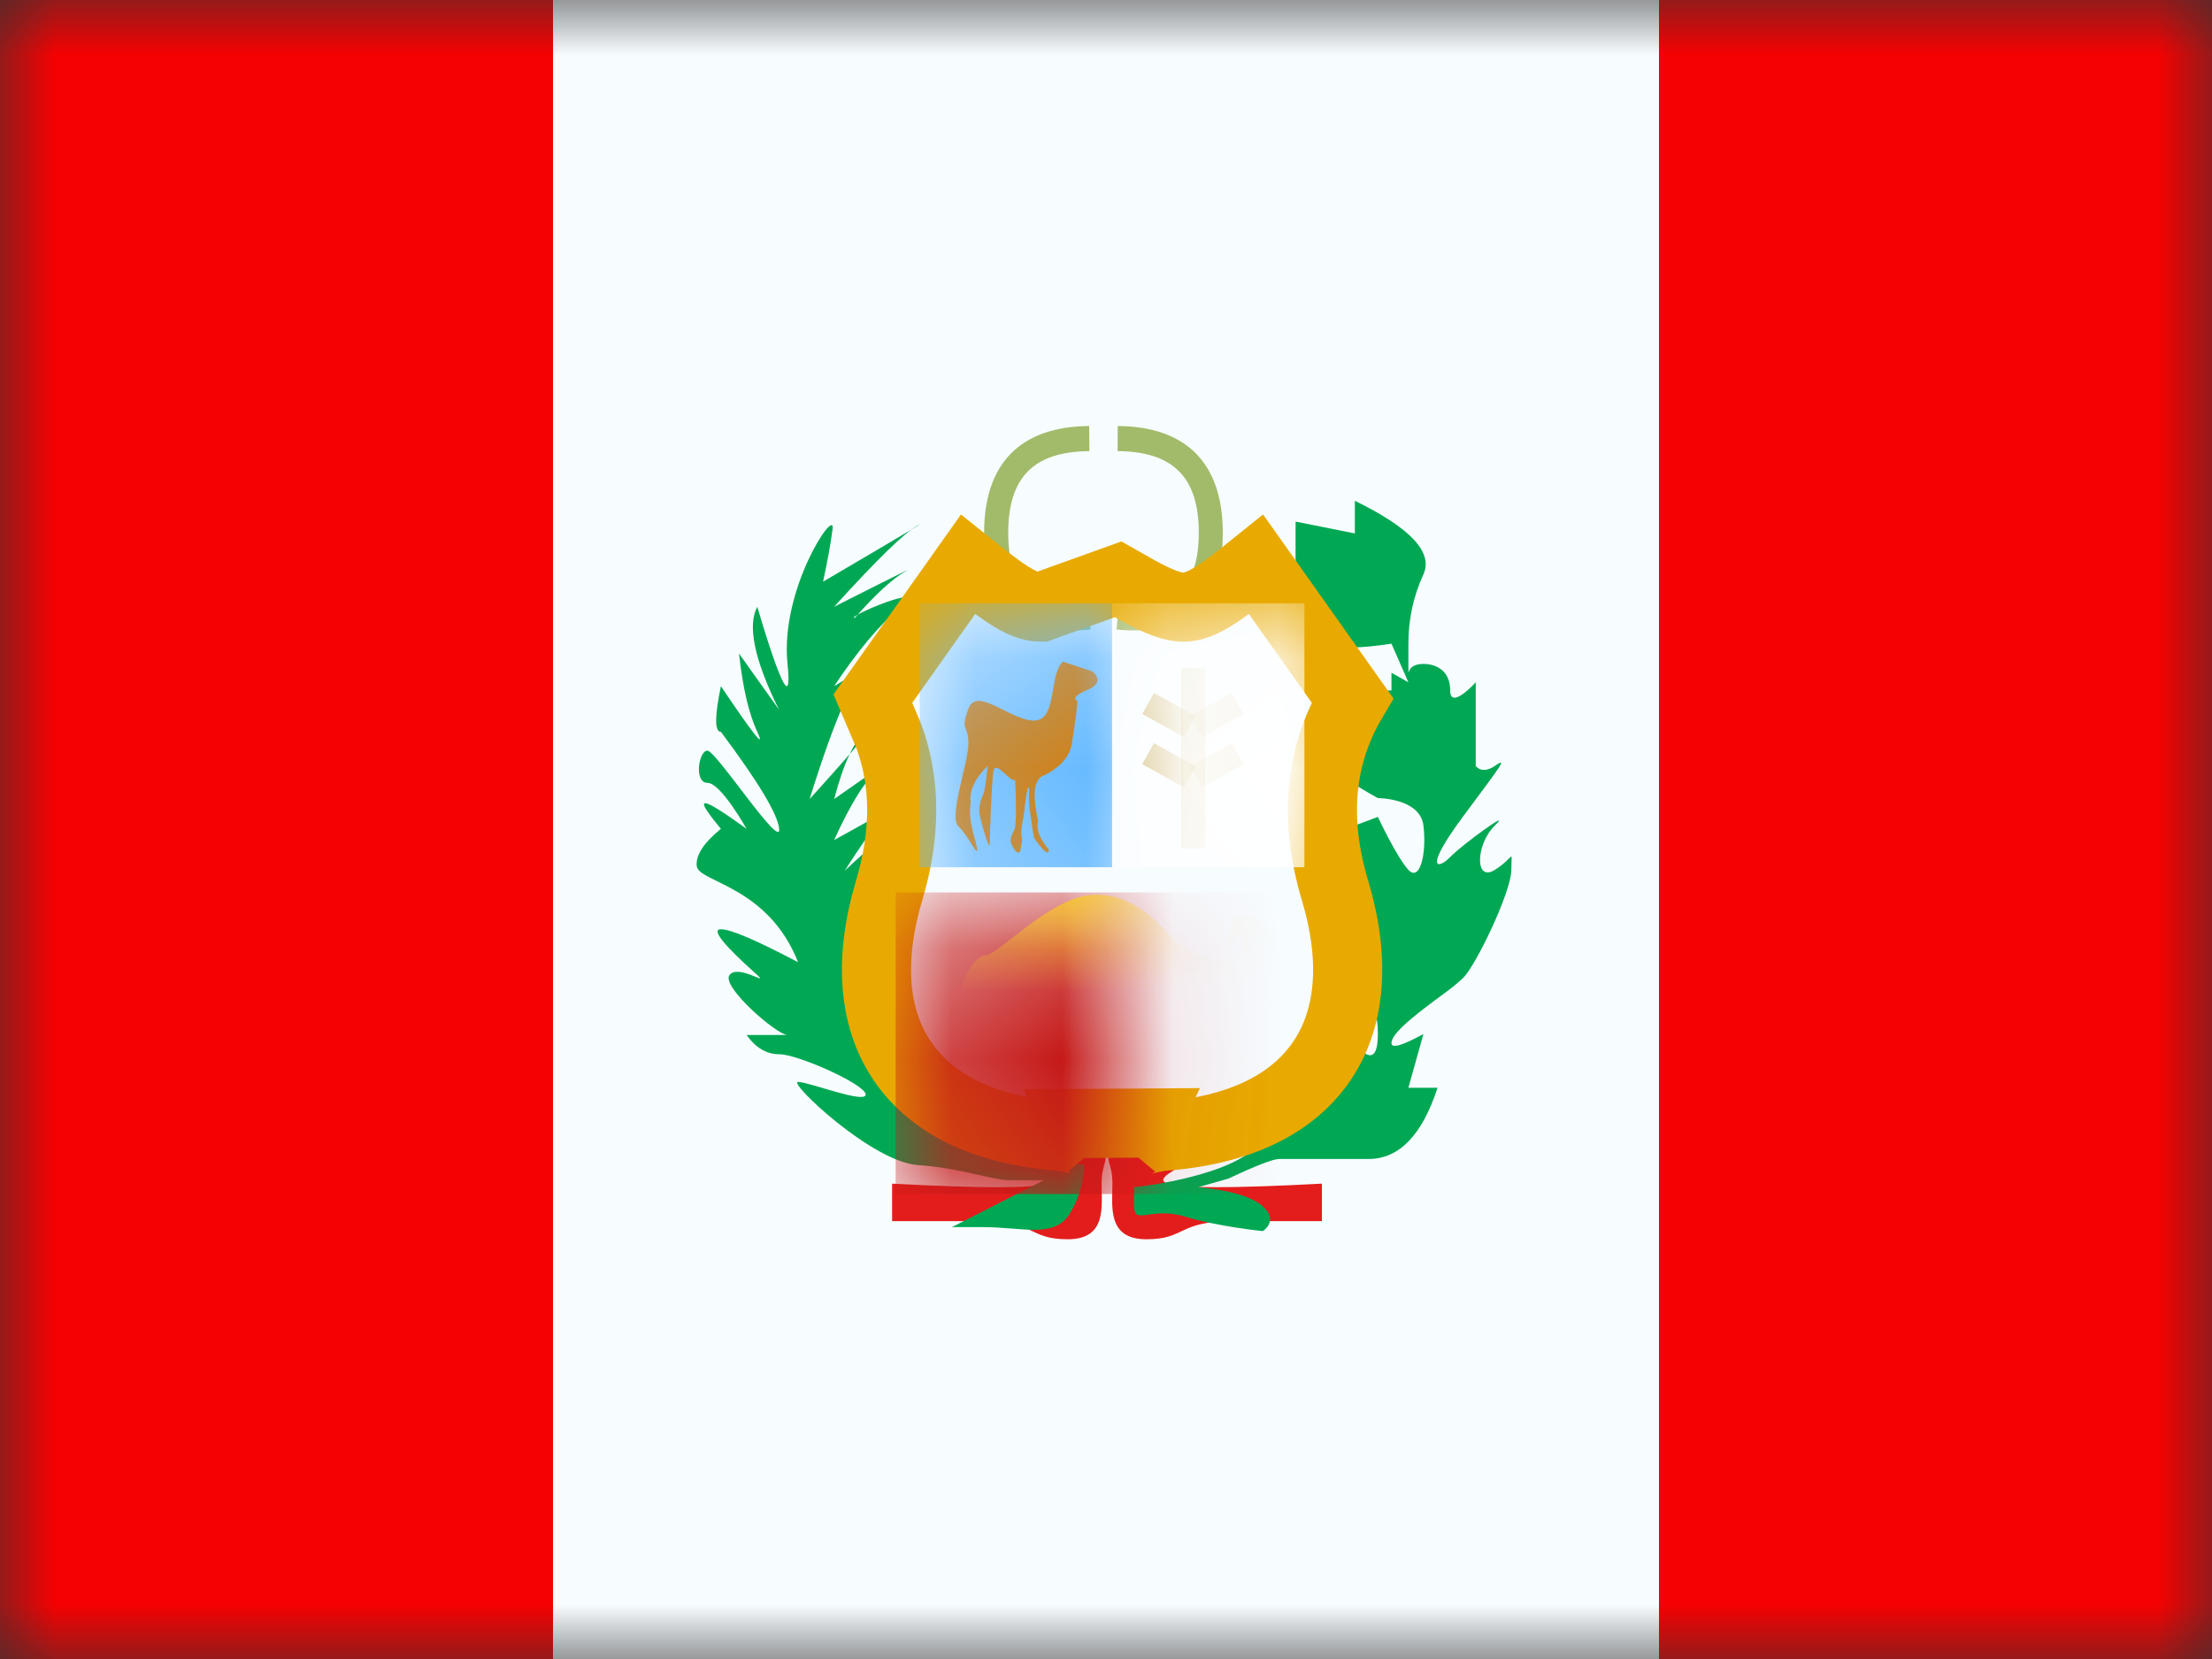 <?xml version="1.0" encoding="UTF-8"?>
<svg width="20px" height="15px" viewBox="0 0 20 15" version="1.1" xmlns="http://www.w3.org/2000/svg" xmlns:xlink="http://www.w3.org/1999/xlink">
    <rect x="0" y="0" width="20" height="15" fill="#333333" stroke="none"/>
    <title>flags/M/PE - Peru</title>
    <defs>
        <rect id="path-1" x="0" y="0" width="20" height="15"></rect>
        <path d="M3.085,0.096 L3.654,0.901 C3.399,1.437 3.369,2.032 3.564,2.687 C3.858,3.669 3.549,4.427 2.243,4.511 C2.059,4.546 1.934,4.587 1.871,4.633 L1.874,4.71 C1.874,4.691 1.866,4.673 1.85,4.656 C1.83,4.673 1.822,4.691 1.822,4.71 L1.823,4.632 C1.76,4.586 1.636,4.546 1.452,4.511 C0.147,4.427 -0.162,3.669 0.131,2.687 C0.327,2.032 0.297,1.437 0.041,0.901 L0.041,0.901 L0.611,0.096 C0.838,0.264 1.035,0.348 1.202,0.348 C1.368,0.348 1.593,0.264 1.874,0.096 L1.821,0.125 L1.822,0.096 L1.822,0.096 L1.847,0.111 L1.874,0.096 L1.874,0.096 L1.873,0.125 L1.958,0.173 C2.176,0.29 2.355,0.348 2.494,0.348 C2.661,0.348 2.858,0.264 3.085,0.096 Z" id="path-3"></path>
    </defs>
    <g id="Symbols" stroke="none" stroke-width="1" fill="none" fill-rule="evenodd">
        <g id="flag">
            <mask id="mask-2" fill="white">
                <use xlink:href="#path-1"></use>
            </mask>
            <g id="mask"></g>
            <g id="contents" mask="url(#mask-2)">
                <polygon id="middle" fill="#F7FCFF" points="5 0 15.625 0 15.625 15 5 15"></polygon>
                <polygon id="right" fill="#F50101" points="15 0 20 0 20 15 15 15"></polygon>
                <polygon id="left" fill="#F50101" points="0 0 5 0 5 15 0 15"></polygon>
                <g id="mark" transform="translate(6.25, 3.75)">
                    <g id="top" transform="translate(2.609, 0)" fill="#A2BB6A" fill-rule="nonzero">
                        <path d="M0.98,1.716 L1.001,1.942 C0.377,2.005 0.039,1.7 0.039,1.067 C0.039,0.439 0.369,0.106 0.989,0.102 L0.991,0.329 C0.488,0.332 0.257,0.566 0.257,1.067 C0.257,1.563 0.481,1.766 0.98,1.716 Z" id="Path-205"></path>
                        <path d="M2.175,1.716 L2.196,1.942 C1.572,2.005 1.235,1.7 1.235,1.067 C1.235,0.439 1.565,0.106 2.185,0.102 L2.186,0.329 C1.684,0.332 1.452,0.566 1.452,1.067 C1.452,1.563 1.677,1.766 2.175,1.716 Z" id="Path-205" transform="translate(1.716, 1.026) scale(-1, 1) translate(-1.716, -1.026) "></path>
                    </g>
                    <g id="twigs" transform="translate(0, 0.682)">
                        <path d="M3.71,5.928 C3.789,6.081 3.71,6.064 3.71,6.27 C3.71,6.476 3.76,6.773 3.403,6.773 C3.046,6.773 3.12,6.609 2.623,6.609 L1.816,6.609 L1.816,6.609 L1.816,6.27 C2.627,6.313 3.093,6.313 3.212,6.27 C3.392,6.206 2.88,6.061 2.88,5.928 C2.88,5.794 3.631,5.774 3.71,5.928 Z M3.808,5.928 C3.887,5.774 4.638,5.794 4.638,5.928 C4.638,6.061 4.126,6.206 4.306,6.27 C4.425,6.313 4.891,6.313 5.702,6.27 L5.702,6.27 L5.702,6.609 L5.702,6.609 L4.895,6.609 C4.398,6.609 4.472,6.773 4.115,6.773 C3.758,6.773 3.808,6.476 3.808,6.27 C3.808,6.064 3.729,6.081 3.808,5.928 Z" id="ribbon" fill="#E31D1C"></path>
                        <g id="right" transform="translate(3.913, 0)">
                            <path d="M0.091,6.302 C0.091,6.302 1.041,6.208 1.255,5.866 C1.47,5.523 1.828,4.939 1.954,4.797 C2.079,4.656 2.087,4.999 2.087,4.999 C2.087,4.999 2.295,5.294 2.295,4.917 C2.295,4.541 2.147,4.804 1.954,4.238 C1.76,3.672 1.651,3.116 1.705,3.032 C1.76,2.948 1.889,3.116 1.889,3.032 C1.889,2.976 1.889,2.894 1.889,2.784 L2.087,3.032 C2.226,2.98 2.295,2.954 2.295,2.954 C2.295,2.954 2.466,3.319 2.571,3.433 C2.676,3.546 2.738,3.281 2.707,3.032 C2.676,2.784 2.295,2.784 2.295,2.784 C2.295,2.784 1.807,2.521 1.807,2.411 C1.807,2.338 1.878,2.312 2.018,2.334 L1.954,1.993 C2.07,2.131 2.156,2.165 2.211,2.096 C2.295,1.993 2.087,1.811 2.087,1.811 C2.087,1.811 2.198,1.811 2.418,1.811 L2.418,1.651 L2.571,1.737 L2.418,1.388 C2.12,1.433 1.943,1.433 1.889,1.388 C1.807,1.321 1.551,1.058 1.551,1.058 C1.551,1.058 1.551,1.016 1.551,0.933 L1.403,0.933 L1.551,0.683 L1.551,0.284 L2.087,0.391 L2.087,0.096 C2.591,0.342 2.797,0.563 2.707,0.761 C2.616,0.959 2.571,1.168 2.571,1.388 L2.571,1.651 C2.586,1.597 2.631,1.571 2.707,1.571 C2.82,1.571 2.949,1.629 2.949,1.811 C2.949,1.993 3.18,1.737 3.18,1.737 C3.18,1.737 3.18,2.493 3.18,2.493 C3.18,2.493 3.234,2.574 3.353,2.493 C3.471,2.411 3.419,2.475 3.063,2.954 C2.707,3.433 2.835,3.434 2.949,3.317 C3.063,3.199 3.526,2.866 3.353,3.032 C3.18,3.199 3.168,3.549 3.353,3.433 C3.537,3.317 3.502,3.234 3.502,3.433 C3.502,3.631 3.177,4.307 3.063,4.413 C2.949,4.519 2.843,4.584 2.707,4.691 C2.571,4.797 2.418,4.923 2.418,4.999 C2.418,5.05 2.514,5.023 2.707,4.917 C2.616,5.241 2.571,5.403 2.571,5.403 C2.571,5.403 2.659,5.403 2.835,5.403 C2.695,5.832 2.487,6.047 2.211,6.047 C1.798,6.047 1.486,6.047 1.403,6.047 C1.348,6.047 1.195,6.106 0.945,6.224 L0.67,6.302 C0.962,6.33 1.157,6.388 1.255,6.476 C1.403,6.607 1.255,6.699 1.255,6.699 C1.255,6.699 0.85,6.659 0.548,6.567 C0.245,6.476 0.091,6.649 0.091,6.476 C0.091,6.302 0.091,6.302 0.091,6.302 Z" fill="#00A854"></path>
                            <path d="" id="berries" fill="#C51918"></path>
                        </g>
                        <path d="M3.553,6.102 C2.402,5.875 1.795,5.541 1.732,5.1 C1.637,4.439 1.639,3.736 1.639,3.736 C1.532,4.023 1.478,4.166 1.478,4.166 C1.473,3.776 1.58,3.441 1.799,3.163 C2.127,2.746 1.388,3.44 1.388,3.44 C1.638,3.046 1.814,2.831 1.918,2.793 C2.074,2.737 1.292,3.163 1.292,3.163 C1.442,2.833 1.574,2.621 1.69,2.528 C1.864,2.388 1.292,2.793 1.292,2.793 C1.378,2.466 1.473,2.263 1.577,2.185 C1.731,2.068 1.07,2.793 1.07,2.793 C1.303,2.045 1.485,1.636 1.616,1.566 C1.812,1.462 1.292,1.772 1.292,1.772 C1.504,1.452 1.706,1.213 1.896,1.054 C2.181,0.815 1.38,1.155 1.478,1.155 C1.671,0.937 1.823,0.798 1.934,0.736 C2.101,0.644 1.292,1.054 1.292,1.054 C1.679,0.627 1.931,0.382 2.047,0.319 C2.22,0.225 1.192,0.827 1.192,0.827 C1.232,0.641 1.261,0.482 1.278,0.349 C1.304,0.149 0.802,0.896 0.87,1.566 C0.939,2.237 0.597,1.054 0.597,1.054 C0.506,1.225 0.571,1.535 0.793,1.984 L0.432,1.477 C0.465,1.783 0.52,2.02 0.597,2.185 C0.674,2.351 0.565,2.213 0.268,1.772 C0.211,2.047 0.211,2.185 0.268,2.185 C0.607,2.638 0.782,2.93 0.795,3.062 C0.814,3.259 0.224,2.355 0.146,2.355 C0.067,2.355 0.023,2.646 0.146,2.646 C0.268,2.646 0.5,3.062 0.5,3.062 C0.299,2.916 0.177,2.839 0.134,2.831 C0.069,2.818 0.185,2.96 0.268,3.062 C0.111,3.19 0.038,3.303 0.05,3.4 C0.068,3.546 0.693,3.576 0.966,4.268 C0.59,4.07 0.358,3.97 0.268,3.97 C0.134,3.97 0.484,4.282 0.597,4.384 C0.71,4.487 0.423,4.282 0.346,4.384 C0.268,4.487 0.775,4.926 0.87,4.926 C0.934,4.926 0.811,4.926 0.5,4.926 C0.583,5.042 0.681,5.1 0.795,5.1 C0.966,5.1 1.577,5.375 1.577,5.464 C1.577,5.552 1.061,5.35 0.966,5.35 C0.87,5.35 1.638,6.075 2.047,6.102 C2.455,6.13 2.712,6.239 2.888,6.239 C3.006,6.239 3.106,6.239 3.188,6.239 C2.634,6.522 2.357,6.663 2.357,6.663 C2.357,6.663 2.273,6.663 2.633,6.663 C2.994,6.663 3.27,6.763 3.412,6.556 C3.553,6.349 3.553,6.102 3.553,6.102 Z" id="left" fill="#00A854"></path>
                    </g>
                    <g id="middle" transform="translate(1.957, 1.705)">
                        <mask id="mask-4" fill="white">
                            <use xlink:href="#path-3"></use>
                        </mask>
                        <path stroke="#E8AA00" stroke-width="0.625" d="M3.15,-0.352 L4.021,0.877 C3.719,1.387 3.673,1.961 3.864,2.597 C4.053,3.23 4.008,3.775 3.723,4.169 C3.471,4.517 3.02,4.77 2.283,4.821 C2.174,4.842 2.095,4.857 2.056,4.885 L2.056,4.885 L2.145,4.699 L1.549,4.703 L1.64,4.886 C1.611,4.864 1.558,4.85 1.488,4.836 L1.412,4.821 C0.676,4.77 0.225,4.517 -0.027,4.169 C-0.312,3.775 -0.357,3.23 -0.168,2.597 C-0.017,2.091 -0.014,1.624 -0.172,1.197 L-0.172,1.197 L-0.315,0.862 L0.545,-0.352 C0.817,-0.134 1.026,0.035 1.202,0.035 L1.202,0.035 L1.903,-0.217 L2.105,-0.103 C2.263,-0.018 2.392,0.035 2.494,0.035 C2.67,0.035 2.879,-0.134 3.15,-0.352 L3.15,-0.352 Z"></path>
                        <rect id="Rectangle-52" fill="#67BAFF" mask="url(#mask-4)" x="0.109" y="0" width="1.739" height="2.386"></rect>
                        <rect id="Rectangle-52" fill="#FFFFFF" mask="url(#mask-4)" x="1.848" y="0" width="1.739" height="2.386"></rect>
                        <rect id="Rectangle-52" fill="#C51918" mask="url(#mask-4)" x="-0.109" y="2.614" width="4.348" height="2.727"></rect>
                        <polygon id="Path-201" fill="#C9A951" fill-rule="nonzero" mask="url(#mask-4)" points="2.69 2.217 2.473 2.217 2.473 0.583 2.69 0.583"></polygon>
                        <polygon id="Path-202" fill="#C9A951" fill-rule="nonzero" mask="url(#mask-4)" points="2.602 1.474 2.496 1.664 2.121 1.454 2.227 1.264"></polygon>
                        <polygon id="Path-202" fill="#C9A951" fill-rule="nonzero" mask="url(#mask-4)" points="2.602 1.019 2.496 1.209 2.121 1 2.227 0.81"></polygon>
                        <polygon id="Path-202" fill="#C9A951" fill-rule="nonzero" mask="url(#mask-4)" transform="translate(2.796, 1.473) scale(-1, 1) translate(-2.796, -1.473) " points="3.037 1.474 2.931 1.664 2.556 1.454 2.662 1.264"></polygon>
                        <polygon id="Path-202" fill="#C9A951" fill-rule="nonzero" mask="url(#mask-4)" transform="translate(2.796, 1.019) scale(-1, 1) translate(-2.796, -1.019) " points="3.037 1.019 2.931 1.209 2.556 1 2.662 0.81"></polygon>
                        <path d="M2.874,3.111 C2.975,2.996 3.025,2.967 3.025,3.025 C3.025,3.111 3.025,3.256 2.95,3.256 C2.874,3.256 2.522,3.187 2.388,3.025 C2.254,2.862 1.97,2.579 1.604,2.645 C1.239,2.712 0.805,3.186 0.699,3.186 C0.592,3.186 0.358,3.551 0.528,3.836 C0.699,4.121 0.989,4.033 0.989,4.116 C0.989,4.198 1.061,4.208 1.333,4.208 C1.604,4.208 1.704,4.304 1.939,4.304 C2.174,4.304 1.861,4.3 2.24,4.208 C2.618,4.116 2.905,3.836 2.685,3.836 C2.464,3.836 2.393,3.836 2.24,3.836 C2.087,3.836 1.747,3.946 1.747,3.836 C1.747,3.726 1.822,3.49 2.031,3.608 C2.24,3.726 2.82,3.816 3.025,3.608 C3.231,3.4 3.303,3.275 3.267,3.025 C3.243,2.858 3.137,2.798 2.95,2.846 L2.874,3.111 Z" id="Path-203" fill="#FBCD17" mask="url(#mask-4)"></path>
                        <path d="M1.404,0.527 C1.273,0.641 1.357,1.06 1.142,1.06 C0.928,1.06 0.625,0.746 0.549,0.953 C0.473,1.16 0.549,1.091 0.549,1.267 C0.549,1.443 0.367,1.933 0.458,2.016 C0.549,2.099 0.643,2.317 0.627,2.215 C0.61,2.113 0.542,1.963 0.57,1.8 C0.542,1.631 0.724,1.47 0.724,1.47 C0.724,1.47 0.704,1.644 0.69,1.709 C0.65,1.797 0.638,1.87 0.654,1.928 C0.695,2.092 0.724,2.18 0.741,2.192 C0.752,1.803 0.764,1.577 0.776,1.513 C0.795,1.416 0.928,1.621 0.972,1.598 C0.983,1.863 0.98,2.012 0.965,2.044 C0.933,2.107 0.924,2.148 0.935,2.168 C0.964,2.241 0.991,2.267 1.016,2.246 C1.016,2.244 1.023,2.208 1.036,2.137 C1.021,2.094 1.025,2.024 1.048,1.927 C1.072,1.713 1.089,1.629 1.099,1.675 C1.094,1.776 1.098,1.853 1.109,1.905 C1.127,2.035 1.138,2.107 1.142,2.121 C1.229,2.245 1.274,2.281 1.277,2.229 C1.193,2.129 1.16,2.041 1.178,1.965 C1.13,1.749 1.139,1.617 1.206,1.569 C1.384,1.487 1.478,1.376 1.489,1.235 C1.515,1.075 1.53,0.958 1.535,0.884 C1.496,0.862 1.516,0.833 1.597,0.795 C1.727,0.745 1.751,0.685 1.67,0.616" id="Path-199" fill="#D18219" mask="url(#mask-4)"></path>
                    </g>
                </g>
            </g>
        </g>
    </g>
</svg>